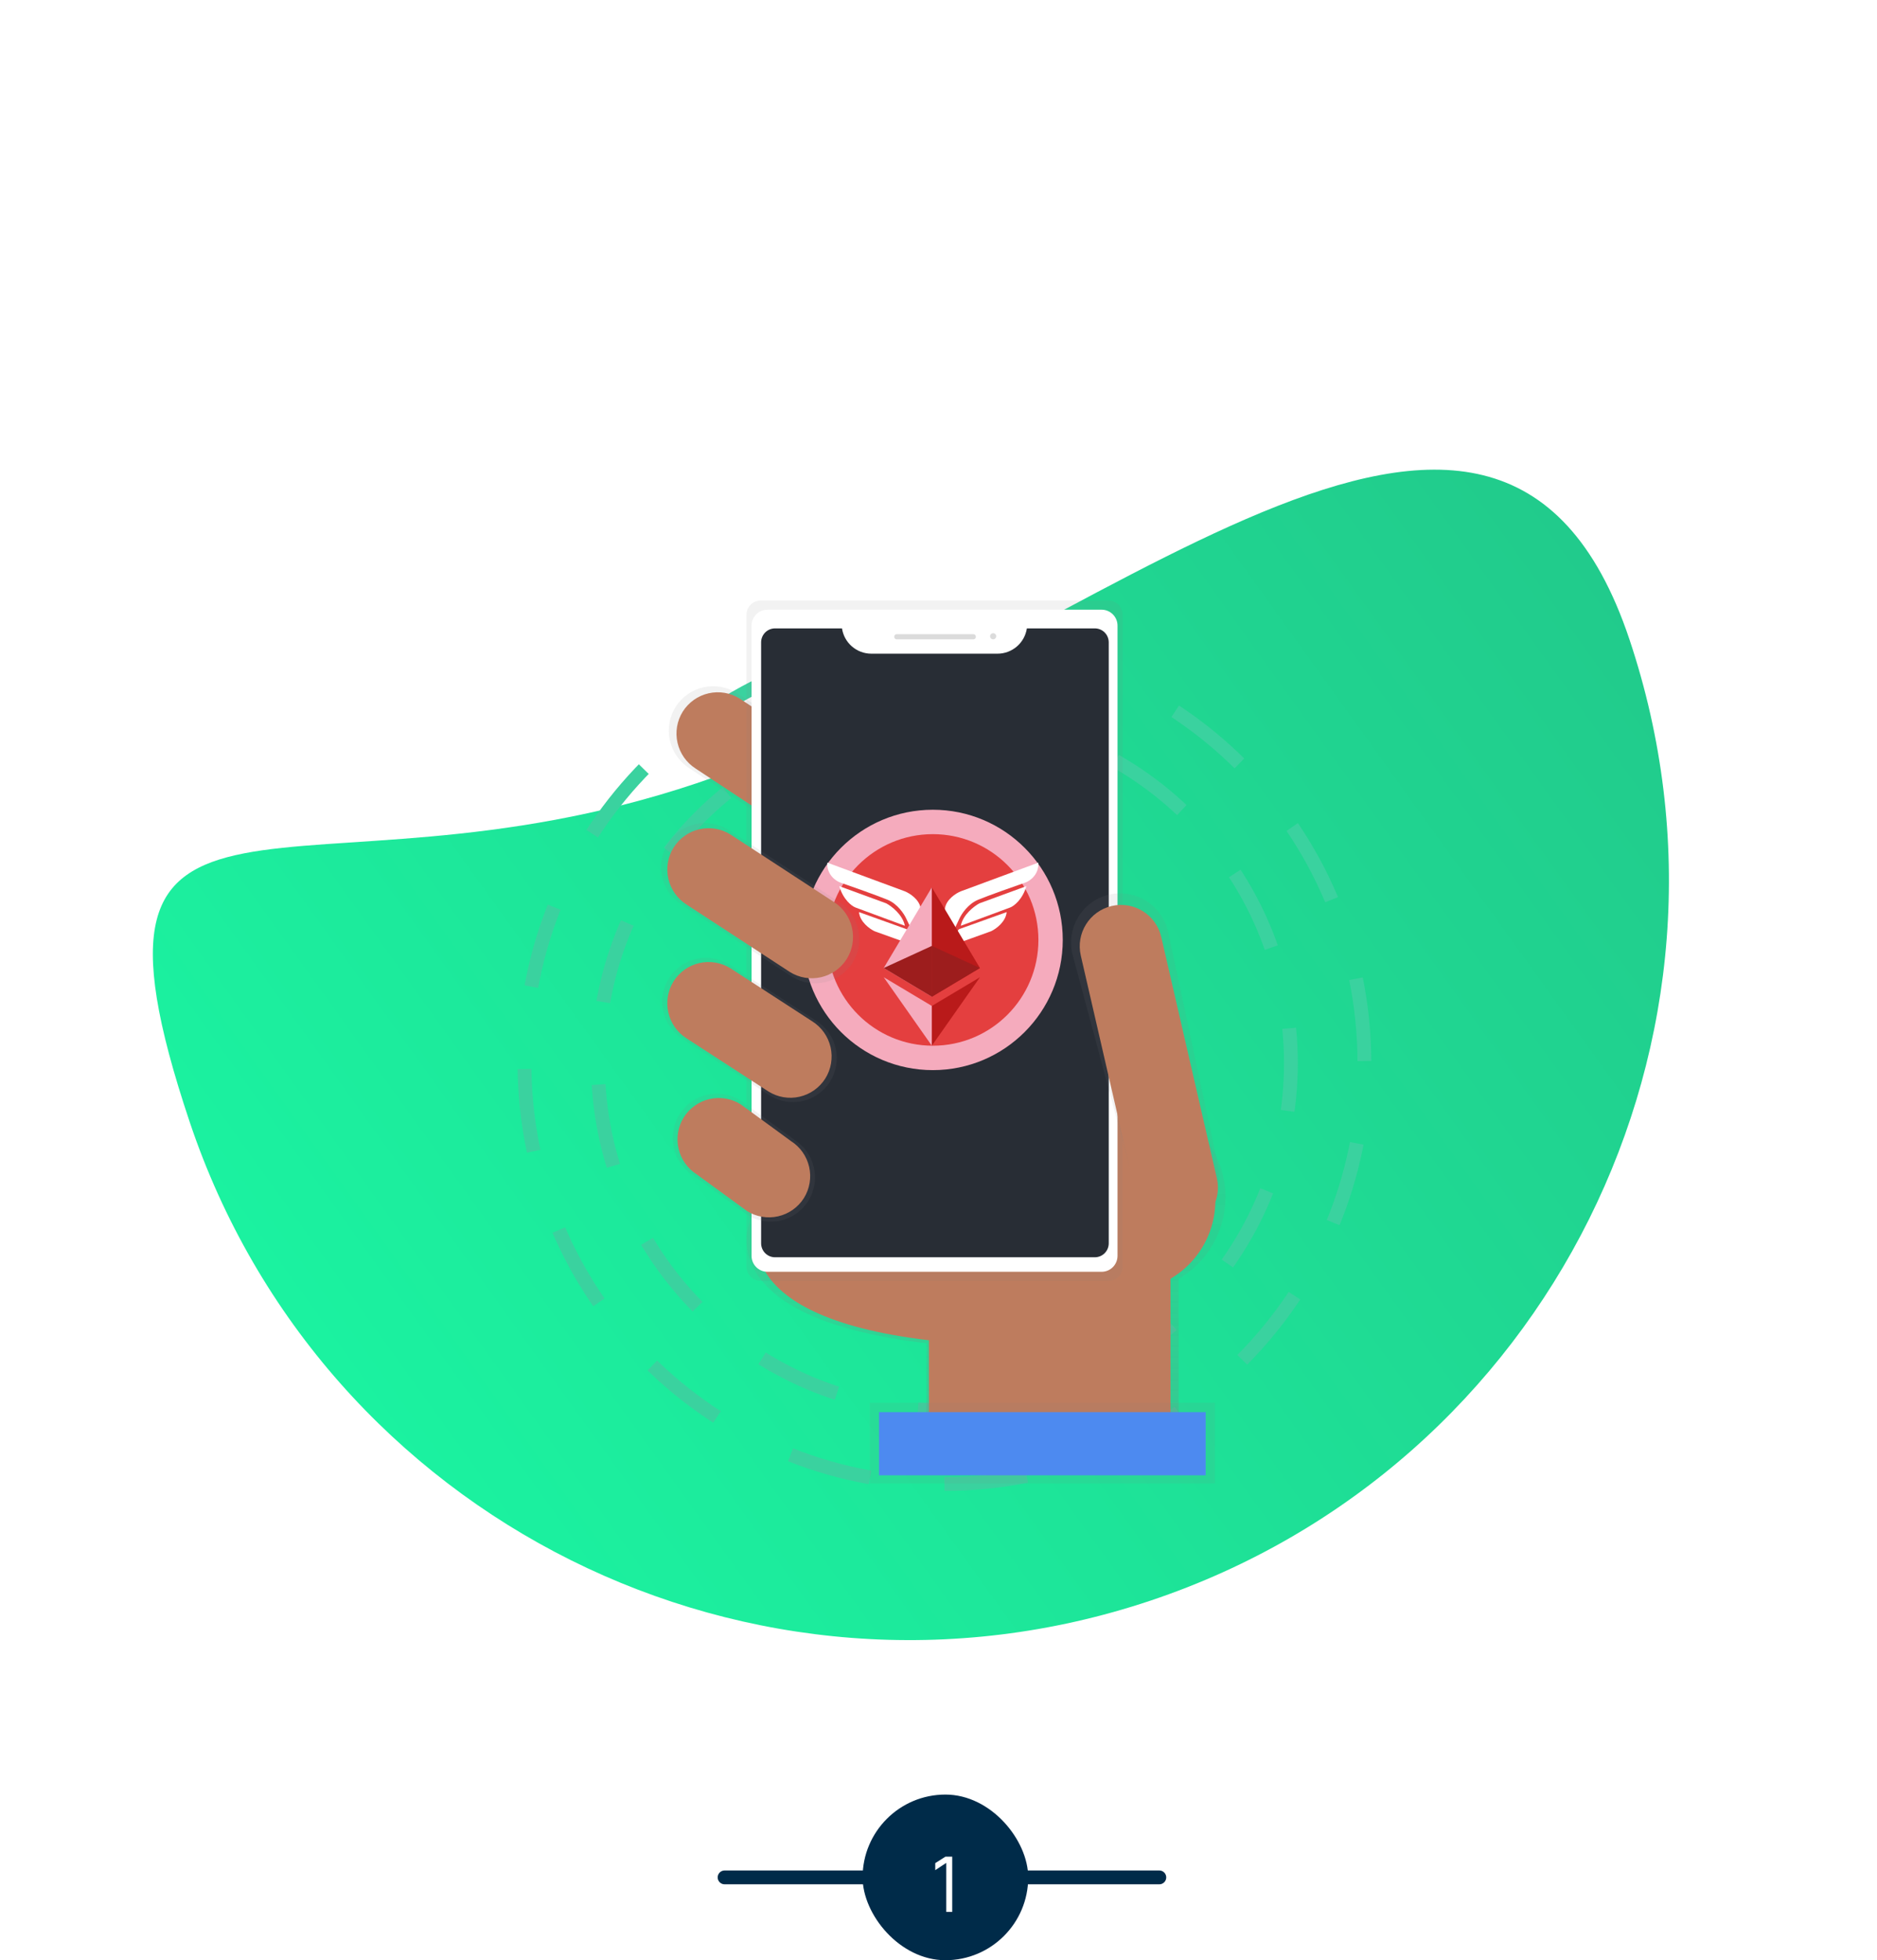 <svg xmlns="http://www.w3.org/2000/svg" width="272" height="284" fill="none" viewBox="0 0 272 284"><path fill="url(#paint0_linear)" d="M236.121 92.623C255.422 150.238 224.363 212.591 166.748 231.893C109.133 251.195 46.779 220.135 27.478 162.52C8.176 104.905 43.295 132.794 100.911 113.492C158.526 94.191 216.819 35.008 236.121 92.623Z"/><path stroke="#3AD29F" stroke-dasharray="12 12" stroke-miterlimit="10" stroke-width="2" d="M136.859 204.327C164.588 204.327 187.067 181.801 187.067 154.013C187.067 126.225 164.588 103.699 136.859 103.699C109.129 103.699 86.65 126.225 86.65 154.013C86.65 181.801 109.129 204.327 136.859 204.327Z"/><path stroke="#3AD29F" stroke-dasharray="12 12" stroke-miterlimit="10" stroke-width="2" d="M136.859 215C170.47 215 197.718 187.695 197.718 154.013C197.718 120.331 170.47 93.026 136.859 93.026C103.247 93.026 76 120.331 76 154.013C76 187.695 103.247 215 136.859 215Z"/><path fill="url(#paint1_linear)" d="M177.59 173.442C177.591 170.016 176.316 166.713 174.015 164.179C171.713 161.645 168.551 160.063 165.147 159.742C161.743 159.421 158.342 160.385 155.609 162.444C152.877 164.504 151.009 167.511 150.373 170.878L108.179 169.731L108.642 176.995C108.642 176.995 102.626 190.907 134.247 194.613V208.674H170.803V185.296C172.867 184.085 174.58 182.353 175.77 180.274C176.961 178.195 177.588 175.84 177.59 173.442Z"/><path fill="#BE7C5E" d="M110.091 177.3C110.091 177.3 104.33 190.622 134.612 194.176V207.648H169.621V171.972L109.641 170.342L110.091 177.3Z"/><path fill="url(#paint2_linear)" d="M127.588 121.705C126.675 123.149 125.229 124.171 123.566 124.55C121.903 124.929 120.159 124.633 118.713 123.726L99.916 111.314C98.475 110.399 97.455 108.95 97.077 107.283C96.699 105.617 96.995 103.868 97.899 102.42C98.812 100.978 100.256 99.957 101.918 99.578C103.579 99.199 105.322 99.494 106.768 100.399L125.565 112.811C127.006 113.725 128.028 115.173 128.407 116.84C128.787 118.506 128.492 120.255 127.588 121.705Z"/><path fill="#BE7C5E" d="M126.547 121.027C125.698 122.369 124.354 123.32 122.808 123.672C121.263 124.024 119.641 123.749 118.297 122.906L100.819 111.359C99.48 110.509 98.531 109.162 98.18 107.613C97.828 106.064 98.103 104.439 98.944 103.092C99.792 101.75 101.136 100.8 102.682 100.448C104.228 100.096 105.85 100.371 107.194 101.213L124.668 112.753C126.01 113.603 126.961 114.951 127.313 116.502C127.665 118.052 127.389 119.68 126.547 121.027Z"/><path fill="#BE7C5E" d="M162.976 187.071C170.237 187.071 176.123 181.173 176.123 173.896C176.123 166.62 170.237 160.722 162.976 160.722C155.715 160.722 149.829 166.62 149.829 173.896C149.829 181.173 155.715 187.071 162.976 187.071Z"/><path fill="url(#paint3_linear)" d="M160.609 87H110.245C109.101 87 108.174 87.929 108.174 89.075V183.514C108.174 184.66 109.101 185.589 110.245 185.589H160.609C161.753 185.589 162.68 184.66 162.68 183.514V89.075C162.68 87.929 161.753 87 160.609 87Z"/><path fill="#fff" d="M159.635 88.333H111.215C109.942 88.333 108.909 89.368 108.909 90.644V181.948C108.909 183.225 109.942 184.259 111.215 184.259H159.635C160.909 184.259 161.941 183.225 161.941 181.948V90.644C161.941 89.368 160.909 88.333 159.635 88.333Z"/><path fill="#282D35" d="M148.805 91.042C148.651 92.059 148.14 92.988 147.362 93.66C146.585 94.332 145.593 94.703 144.566 94.706H126.251C125.225 94.703 124.234 94.332 123.457 93.66C122.68 92.987 122.168 92.059 122.015 91.042H112.311C112.047 91.042 111.785 91.094 111.54 91.195C111.296 91.296 111.074 91.445 110.886 91.632C110.699 91.82 110.551 92.042 110.45 92.287C110.348 92.532 110.296 92.795 110.296 93.06V180.136C110.296 180.401 110.348 180.663 110.449 180.908C110.55 181.153 110.698 181.376 110.885 181.563C111.072 181.751 111.294 181.9 111.539 182.001C111.783 182.103 112.045 182.155 112.31 182.155H158.654C158.918 182.155 159.18 182.103 159.425 182.002C159.669 181.901 159.891 181.752 160.078 181.565C160.266 181.377 160.414 181.155 160.515 180.91C160.617 180.665 160.669 180.402 160.669 180.137V93.061C160.669 92.796 160.617 92.534 160.516 92.289C160.415 92.044 160.267 91.821 160.08 91.634C159.893 91.446 159.671 91.297 159.426 91.196C159.182 91.094 158.92 91.042 158.655 91.042H148.805Z"/><path stroke="#F5ABBD" stroke-width="4" d="M152.007 136.179C152.007 145.496 144.469 153.042 135.178 153.042C125.887 153.042 118.348 145.496 118.348 136.179C118.348 126.862 125.887 119.316 135.178 119.316C144.469 119.316 152.007 126.862 152.007 136.179Z"/><ellipse cx="135.178" cy="136.179" fill="#E43F3F" rx="15.299" ry="15.326"/><path fill="#fff" d="M131.128 129.137L119.884 124.979C119.787 126.721 121.106 127.632 121.778 127.87C123.457 128.451 127.178 129.763 128.629 130.365C130.08 130.967 131.034 132.438 131.33 133.098L134.11 138.959C133.936 137.071 133.619 132.963 133.425 131.632C133.232 130.302 131.813 129.414 131.128 129.137Z"/><path fill="#fff" d="M128.428 130.88L121.617 128.385C122.197 130.349 123.417 131.263 123.954 131.474L131.128 134.127C130.806 132.511 129.194 131.289 128.428 130.88Z"/><path fill="#fff" d="M131.33 134.603L124.478 132.147C124.607 133.573 126.037 134.589 126.735 134.919L132.579 137.018C132.324 136.49 131.781 135.355 131.652 135.038C131.523 134.721 131.383 134.616 131.33 134.603Z"/><path fill="#fff" d="M139.227 129.137L150.472 124.979C150.568 126.721 149.249 127.632 148.577 127.87C146.898 128.451 143.177 129.763 141.726 130.365C140.275 130.967 139.321 132.438 139.026 133.098L136.245 138.959C136.42 137.071 136.737 132.963 136.93 131.632C137.124 130.302 138.542 129.414 139.227 129.137Z"/><path fill="#fff" d="M141.928 130.88L148.739 128.385C148.158 130.349 146.938 131.263 146.401 131.474L139.227 134.127C139.55 132.511 141.162 131.289 141.928 130.88Z"/><path fill="#fff" d="M139.026 134.603L145.877 132.147C145.748 133.573 144.319 134.589 143.62 134.919L137.777 137.018C138.032 136.49 138.575 135.355 138.704 135.038C138.832 134.721 138.972 134.616 139.026 134.603Z"/><g filter="url(#filter0_d)"><path fill="#B91A1A" d="M135.033 128.563L134.881 129.086V144.256L135.033 144.409L142.005 140.247L135.033 128.563Z"/><path fill="#F5ABBD" d="M135.033 128.563L128.062 140.247L135.033 144.409V137.047V128.563Z"/><path fill="#B91A1A" d="M135.034 145.743L134.948 145.848V151.252L135.034 151.505L142.009 141.583L135.034 145.743Z"/><path fill="#F5ABBD" d="M135.033 151.505V145.742L128.062 141.582L135.033 151.505Z"/><path fill="#9D1D1D" d="M135.033 144.409L142.005 140.247L135.033 137.047V144.409Z"/><path fill="#9D1D1D" d="M128.062 140.247L135.033 144.409V137.046L128.062 140.247Z"/></g><path fill="#DBDBDB" d="M141.072 91.886H129.929C129.743 91.886 129.591 92.037 129.591 92.225V92.287C129.591 92.474 129.743 92.626 129.929 92.626H141.072C141.258 92.626 141.41 92.474 141.41 92.287V92.225C141.41 92.037 141.258 91.886 141.072 91.886Z"/><path fill="#DBDBDB" d="M143.92 92.626C144.165 92.626 144.363 92.427 144.363 92.182C144.363 91.937 144.165 91.738 143.92 91.738C143.676 91.738 143.477 91.937 143.477 92.182C143.477 92.427 143.676 92.626 143.92 92.626Z"/><path fill="url(#paint4_linear)" d="M171.474 176.221C167.659 177.105 165.04 174.611 164.157 170.789L155.39 138.166C154.971 136.323 155.297 134.389 156.296 132.786C157.296 131.183 158.887 130.041 160.724 129.61C162.563 129.19 164.493 129.516 166.093 130.517C167.693 131.519 168.833 133.114 169.263 134.954L176.417 168.419C177.3 172.243 175.288 175.336 171.474 176.221Z"/><path fill="#BE7C5E" d="M168.279 135.753C167.535 132.527 164.322 130.516 161.103 131.261C157.884 132.007 155.877 135.226 156.621 138.452L164.682 173.417C165.426 176.643 168.639 178.654 171.858 177.909C175.078 177.163 177.085 173.944 176.341 170.718L168.279 135.753Z"/><path fill="url(#paint5_linear)" d="M176.067 203.24H126.028V214.929H176.067V203.24Z"/><path fill="#4D8AF0" d="M174.715 204.595H127.38V213.743H174.715V204.595Z"/><path fill="url(#paint6_linear)" d="M120.292 156.701C119.39 158.128 117.962 159.138 116.319 159.513C114.675 159.887 112.951 159.594 111.523 158.699L98.917 150.525C97.493 149.621 96.485 148.19 96.111 146.543C95.738 144.897 96.03 143.169 96.924 141.738C97.825 140.311 99.254 139.301 100.897 138.926C102.54 138.552 104.264 138.845 105.692 139.74L118.299 147.914C119.722 148.818 120.731 150.249 121.104 151.896C121.477 153.542 121.185 155.27 120.292 156.701Z"/><path fill="url(#paint7_linear)" d="M117.127 174.003C116.217 175.443 114.776 176.463 113.118 176.84C111.46 177.218 109.72 176.923 108.279 176.019L100.47 170.313C99.034 169.402 98.016 167.957 97.639 166.296C97.262 164.634 97.557 162.891 98.459 161.447C99.368 160.007 100.81 158.987 102.468 158.609C104.126 158.232 105.865 158.527 107.307 159.431L115.115 165.138C116.551 166.05 117.569 167.494 117.946 169.155C118.323 170.816 118.028 172.559 117.127 174.003Z"/><path fill="#BE7C5E" d="M116.497 173.578C115.648 174.92 114.304 175.87 112.758 176.222C111.213 176.574 109.591 176.299 108.247 175.457L100.964 170.144C99.625 169.294 98.676 167.947 98.325 166.398C97.974 164.849 98.249 163.224 99.089 161.877C99.938 160.535 101.282 159.584 102.827 159.232C104.373 158.88 105.995 159.156 107.339 159.998L114.62 165.321C115.957 166.171 116.904 167.516 117.255 169.062C117.607 170.609 117.334 172.232 116.497 173.578Z"/><path fill="#BE7C5E" d="M119.599 156.252C118.75 157.594 117.406 158.545 115.86 158.897C114.315 159.249 112.693 158.974 111.349 158.131L99.488 150.44C98.149 149.59 97.2 148.243 96.849 146.694C96.498 145.145 96.773 143.52 97.613 142.173C98.462 140.831 99.806 139.88 101.351 139.528C102.897 139.176 104.519 139.452 105.863 140.294L117.724 147.985C119.063 148.836 120.011 150.182 120.363 151.731C120.714 153.28 120.439 154.906 119.599 156.252Z"/><path fill="url(#paint8_linear)" d="M123.551 139.481C122.645 140.914 121.21 141.929 119.559 142.305C117.909 142.68 116.177 142.386 114.742 141.487L98.766 131.063C97.337 130.155 96.324 128.717 95.949 127.063C95.574 125.409 95.867 123.673 96.765 122.235C97.671 120.803 99.106 119.788 100.757 119.412C102.407 119.036 104.139 119.33 105.574 120.229L121.55 130.653C122.979 131.561 123.992 132.999 124.367 134.653C124.742 136.308 124.449 138.043 123.551 139.481Z"/><path fill="#BE7C5E" d="M122.702 138.939C121.854 140.281 120.51 141.232 118.964 141.584C117.418 141.936 115.796 141.66 114.453 140.818L99.49 131.055C98.151 130.204 97.202 128.858 96.851 127.309C96.5 125.76 96.774 124.134 97.615 122.788C98.463 121.446 99.808 120.495 101.353 120.143C102.899 119.791 104.521 120.066 105.865 120.909L120.826 130.672C122.165 131.522 123.114 132.869 123.466 134.418C123.817 135.967 123.543 137.592 122.702 138.939Z"/><path stroke="#002B49" stroke-linecap="round" stroke-width="2" d="M105 272H168"/><rect width="24" height="24" x="125" y="260" fill="#002B49" rx="12"/><path fill="#fff" d="M137.125 269.896L135.529 270.952V269.932L137.005 268.996H137.989V277H137.125V269.896Z"/><defs><filter id="filter0_d" width="269.947" height="278.942" x=".062" y=".563" color-interpolation-filters="sRGB" filterUnits="userSpaceOnUse"><feFlood flood-opacity="0" result="BackgroundImageFix"/><feColorMatrix in="SourceAlpha" type="matrix" values="0 0 0 0 0 0 0 0 0 0 0 0 0 0 0 0 0 0 127 0"/><feOffset/><feGaussianBlur stdDeviation="64"/><feColorMatrix type="matrix" values="0 0 0 0 0.859 0 0 0 0 0.83 0 0 0 0 1 0 0 0 1 0"/><feBlend in2="BackgroundImageFix" mode="normal" result="effect1_dropShadow"/><feBlend in="SourceGraphic" in2="effect1_dropShadow" mode="normal" result="shape"/></filter><linearGradient id="paint0_linear" x1="228.965" x2="39.57" y1="50.107" y2="186.154" gradientUnits="userSpaceOnUse"><stop stop-color="#22C88A"/><stop offset="1" stop-color="#1BF2A0"/></linearGradient><linearGradient id="paint1_linear" x1="142.887" x2="142.887" y1="208.683" y2="159.683" gradientUnits="userSpaceOnUse"><stop stop-color="gray" stop-opacity=".25"/><stop offset=".54" stop-color="gray" stop-opacity=".12"/><stop offset="1" stop-color="gray" stop-opacity=".1"/></linearGradient><linearGradient id="paint2_linear" x1="14572.9" x2="14572.9" y1="7556.86" y2="3779.45" gradientUnits="userSpaceOnUse"><stop stop-color="gray" stop-opacity=".25"/><stop offset=".54" stop-color="gray" stop-opacity=".12"/><stop offset="1" stop-color="gray" stop-opacity=".1"/></linearGradient><linearGradient id="paint3_linear" x1="32309.1" x2="32309.1" y1="64569.7" y2="7194.86" gradientUnits="userSpaceOnUse"><stop stop-color="gray" stop-opacity=".25"/><stop offset=".54" stop-color="gray" stop-opacity=".12"/><stop offset="1" stop-color="gray" stop-opacity=".1"/></linearGradient><linearGradient id="paint4_linear" x1="16682" x2="16682" y1="28306.2" y2="15283.8" gradientUnits="userSpaceOnUse"><stop stop-color="gray" stop-opacity=".25"/><stop offset=".54" stop-color="gray" stop-opacity=".12"/><stop offset="1" stop-color="gray" stop-opacity=".1"/></linearGradient><linearGradient id="paint5_linear" x1="34309.7" x2="34309.7" y1="9862.17" y2="9055.62" gradientUnits="userSpaceOnUse"><stop stop-color="gray" stop-opacity=".25"/><stop offset=".54" stop-color="gray" stop-opacity=".12"/><stop offset="1" stop-color="gray" stop-opacity=".1"/></linearGradient><linearGradient id="paint6_linear" x1="11051.8" x2="11051.8" y1="10615.8" y2="8036.22" gradientUnits="userSpaceOnUse"><stop stop-color="gray" stop-opacity=".25"/><stop offset=".54" stop-color="gray" stop-opacity=".12"/><stop offset="1" stop-color="gray" stop-opacity=".1"/></linearGradient><linearGradient id="paint7_linear" x1="8927.26" x2="8927.26" y1="11354.1" y2="9322.14" gradientUnits="userSpaceOnUse"><stop stop-color="gray" stop-opacity=".25"/><stop offset=".54" stop-color="gray" stop-opacity=".12"/><stop offset="1" stop-color="gray" stop-opacity=".1"/></linearGradient><linearGradient id="paint8_linear" x1="12798.9" x2="12798.9" y1="9395.91" y2="6215.18" gradientUnits="userSpaceOnUse"><stop stop-color="gray" stop-opacity=".25"/><stop offset=".54" stop-color="gray" stop-opacity=".12"/><stop offset="1" stop-color="gray" stop-opacity=".1"/></linearGradient></defs></svg>